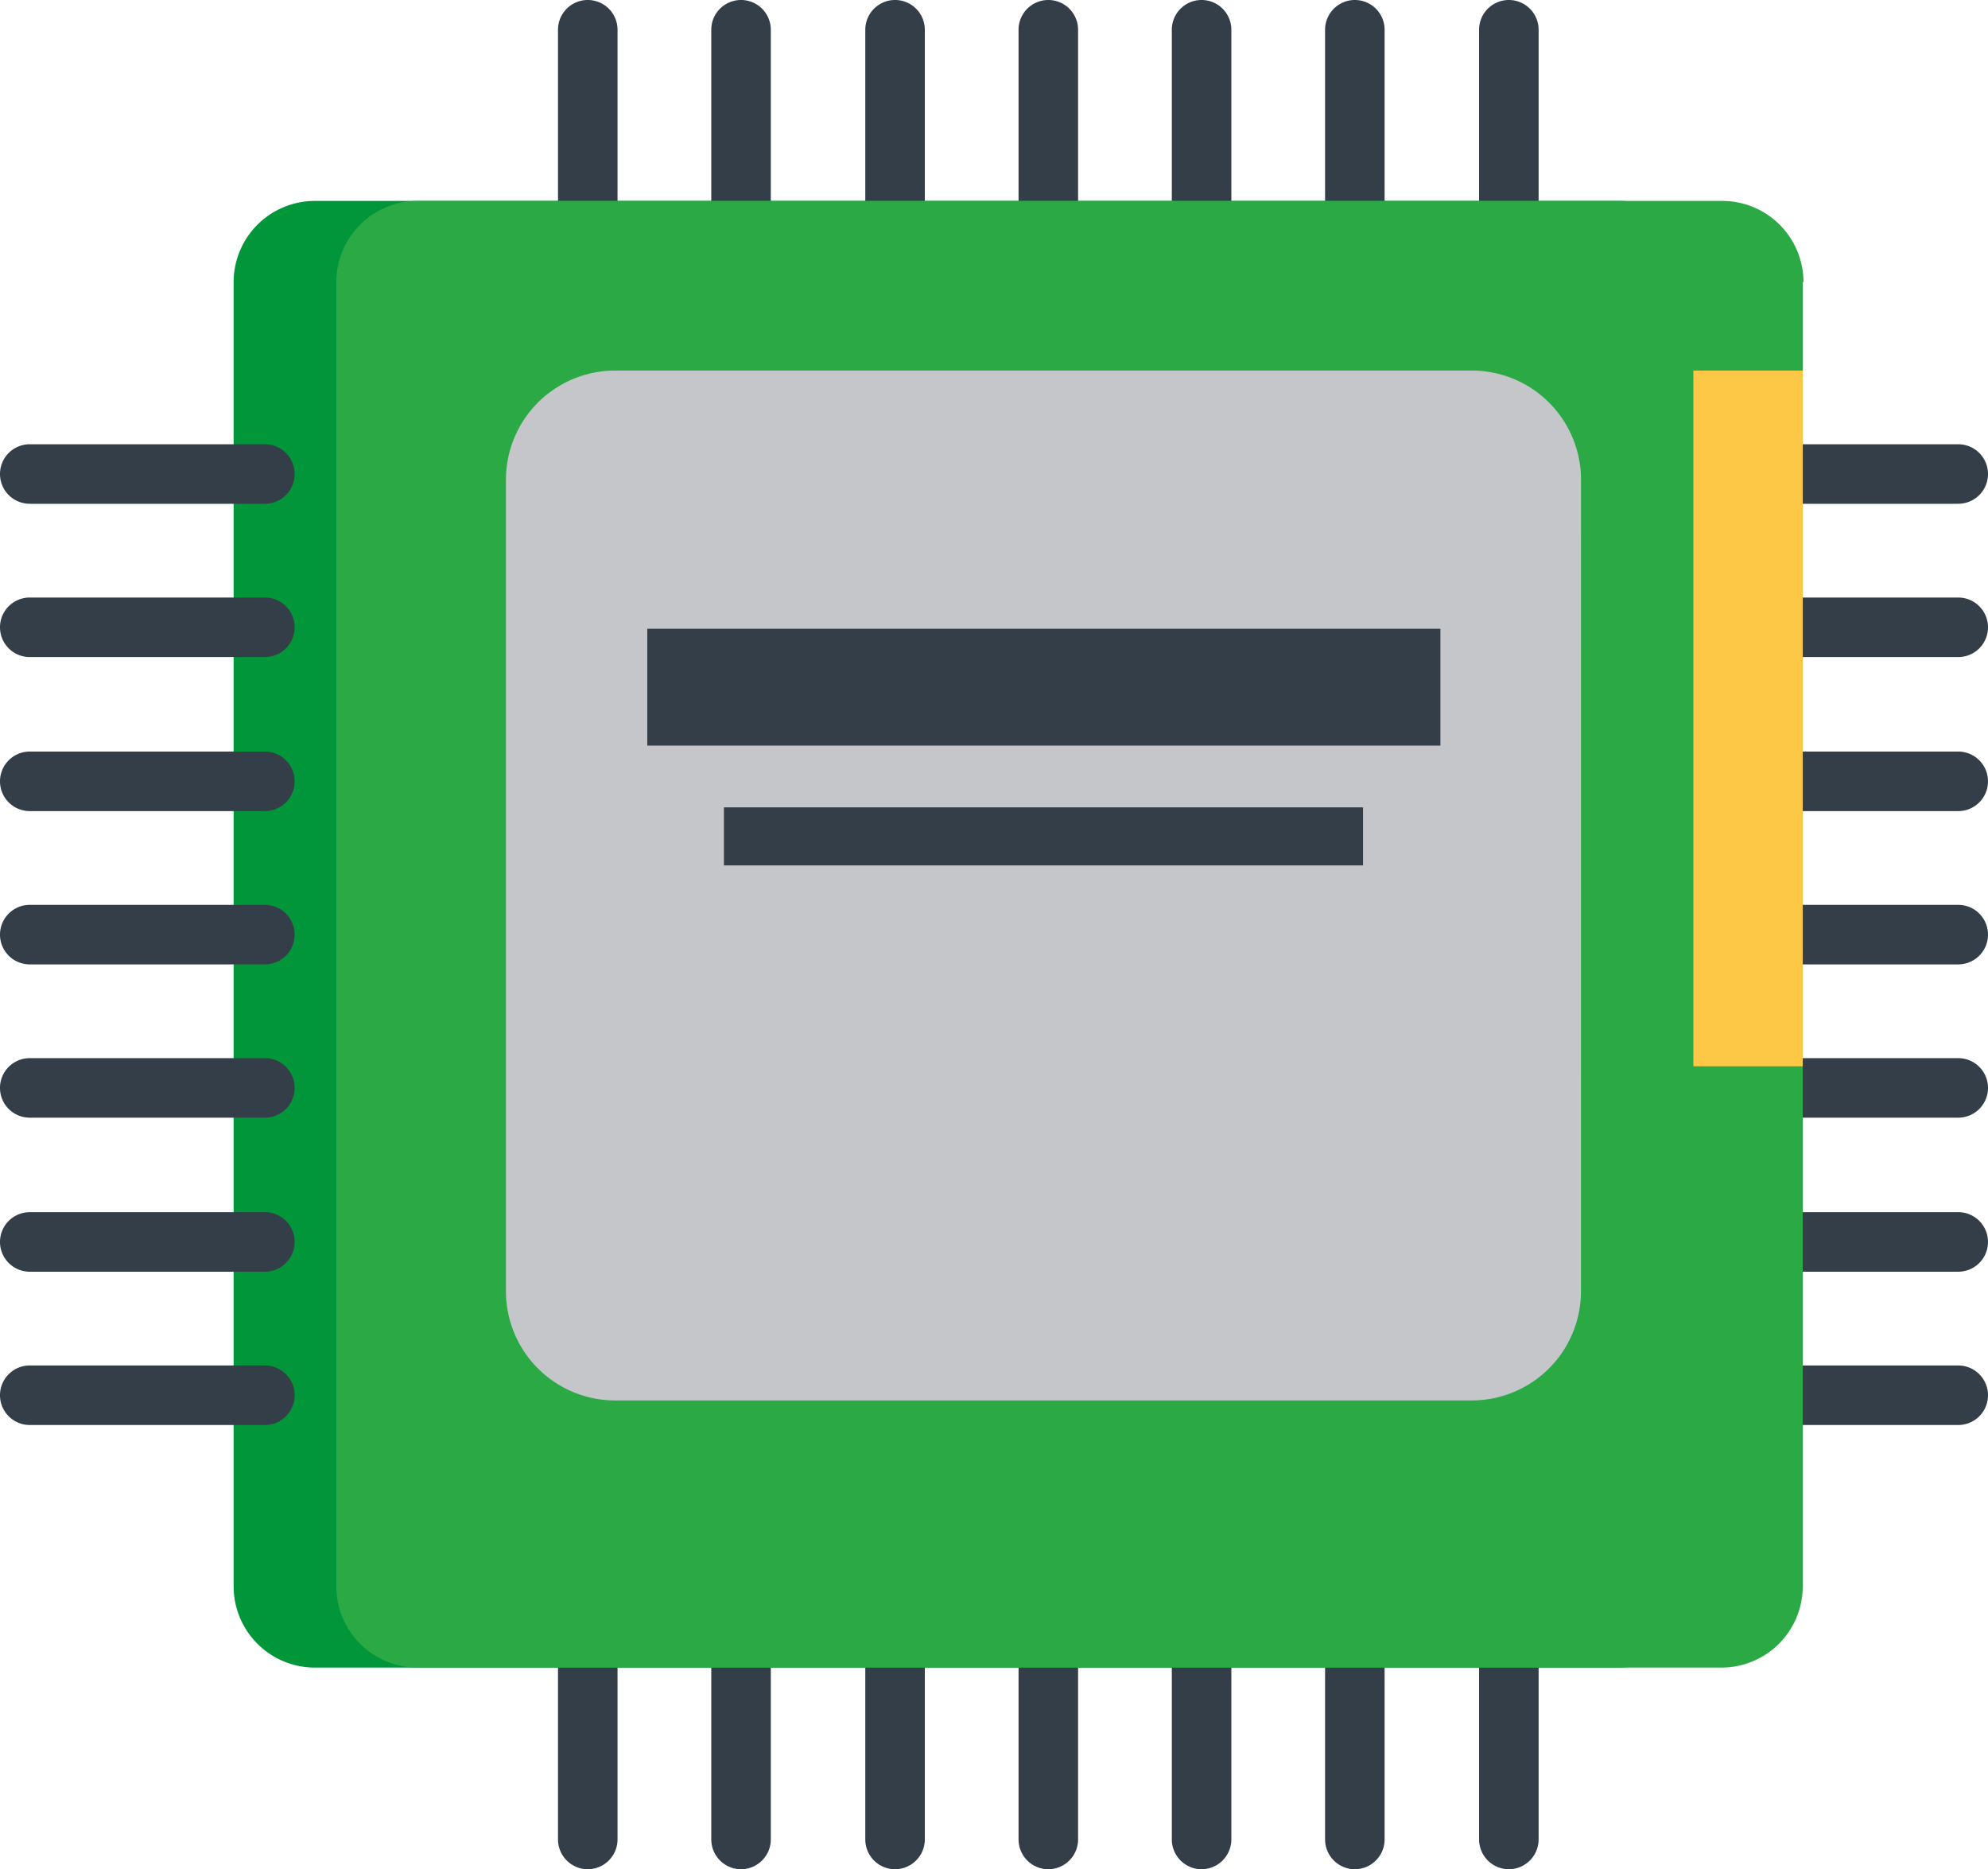 <svg xmlns="http://www.w3.org/2000/svg" viewBox="121.484 2859.7 174.233 163.8">
  <defs>
    <style>
      .cls-1 {
        fill: #343e48;
      }

      .cls-2 {
        fill: #019639;
      }

      .cls-3 {
        fill: #2ba945;
      }

      .cls-4 {
        fill: #c4c6c9;
      }

      .cls-5 {
        fill: #fdc846;
      }
    </style>
  </defs>
  <g id="Group_1417" data-name="Group 1417" transform="translate(121.484 2859.7)">
    <path id="Path_1318" data-name="Path 1318" class="cls-1" d="M139.508,25.822a2.616,2.616,0,0,1-2.608-2.608V2.608a2.608,2.608,0,0,1,5.217,0V23.214a2.616,2.616,0,0,1-2.608,2.608Zm0,0" transform="translate(-47.632)"/>
    <path id="Path_1319" data-name="Path 1319" class="cls-1" d="M118.908,25.822a2.616,2.616,0,0,1-2.608-2.608V2.608a2.608,2.608,0,0,1,5.217,0V23.214a2.616,2.616,0,0,1-2.608,2.608Zm0,0" transform="translate(-40.464)"/>
    <path id="Path_1320" data-name="Path 1320" class="cls-1" d="M98.208,25.822A2.616,2.616,0,0,1,95.6,23.214V2.608a2.608,2.608,0,0,1,5.217,0V23.214a2.616,2.616,0,0,1-2.608,2.608Zm0,0" transform="translate(-33.262)"/>
    <path id="Path_1321" data-name="Path 1321" class="cls-1" d="M77.608,25.822A2.616,2.616,0,0,1,75,23.214V2.608a2.608,2.608,0,0,1,5.217,0V23.214a2.616,2.616,0,0,1-2.608,2.608Zm0,0" transform="translate(-26.095)"/>
    <path id="Path_1322" data-name="Path 1322" class="cls-1" d="M160.108,25.822a2.616,2.616,0,0,1-2.608-2.608V2.608a2.608,2.608,0,0,1,5.217,0V23.214a2.616,2.616,0,0,1-2.608,2.608Zm0,0" transform="translate(-54.799)"/>
    <path id="Path_1323" data-name="Path 1323" class="cls-1" d="M180.708,25.822a2.616,2.616,0,0,1-2.608-2.608V2.608a2.608,2.608,0,0,1,5.217,0V23.214a2.616,2.616,0,0,1-2.608,2.608Zm0,0" transform="translate(-61.967)"/>
    <path id="Path_1324" data-name="Path 1324" class="cls-1" d="M201.408,25.822a2.616,2.616,0,0,1-2.608-2.608V2.608a2.608,2.608,0,0,1,5.217,0V23.214a2.616,2.616,0,0,1-2.608,2.608Zm0,0" transform="translate(-69.169)"/>
    <path id="Path_1325" data-name="Path 1325" class="cls-1" d="M139.508,237.422a2.616,2.616,0,0,1-2.608-2.608V214.208a2.608,2.608,0,0,1,5.217,0v20.605a2.616,2.616,0,0,1-2.608,2.608Zm0,0" transform="translate(-47.632 -73.622)"/>
    <path id="Path_1326" data-name="Path 1326" class="cls-1" d="M160.108,237.422a2.616,2.616,0,0,1-2.608-2.608V214.208a2.608,2.608,0,1,1,5.217,0v20.605a2.616,2.616,0,0,1-2.608,2.608Zm0,0" transform="translate(-54.799 -73.622)"/>
    <path id="Path_1327" data-name="Path 1327" class="cls-1" d="M180.708,237.422a2.616,2.616,0,0,1-2.608-2.608V214.208a2.608,2.608,0,0,1,5.217,0v20.605a2.616,2.616,0,0,1-2.608,2.608Zm0,0" transform="translate(-61.967 -73.622)"/>
    <path id="Path_1328" data-name="Path 1328" class="cls-1" d="M201.408,237.422a2.616,2.616,0,0,1-2.608-2.608V214.208a2.608,2.608,0,0,1,5.217,0v20.605a2.616,2.616,0,0,1-2.608,2.608Zm0,0" transform="translate(-69.169 -73.622)"/>
    <path id="Path_1329" data-name="Path 1329" class="cls-1" d="M118.908,237.422a2.616,2.616,0,0,1-2.608-2.608V214.208a2.608,2.608,0,0,1,5.217,0v20.605a2.616,2.616,0,0,1-2.608,2.608Zm0,0" transform="translate(-40.464 -73.622)"/>
    <path id="Path_1330" data-name="Path 1330" class="cls-1" d="M98.208,237.422a2.616,2.616,0,0,1-2.608-2.608V214.208a2.608,2.608,0,1,1,5.217,0v20.605a2.616,2.616,0,0,1-2.608,2.608Zm0,0" transform="translate(-33.262 -73.622)"/>
    <path id="Path_1331" data-name="Path 1331" class="cls-1" d="M77.608,237.422A2.616,2.616,0,0,1,75,234.814V214.208a2.608,2.608,0,1,1,5.217,0v20.605a2.616,2.616,0,0,1-2.608,2.608Zm0,0" transform="translate(-26.095 -73.622)"/>
    <path id="Path_1332" data-name="Path 1332" class="cls-1" d="M250.814,126.817H230.208a2.608,2.608,0,0,1,0-5.217h20.605a2.608,2.608,0,1,1,0,5.217Zm0,0" transform="translate(-79.189 -42.308)"/>
    <path id="Path_1333" data-name="Path 1333" class="cls-1" d="M250.814,106.217H230.208a2.608,2.608,0,0,1,0-5.217h20.605a2.608,2.608,0,1,1,0,5.217Zm0,0" transform="translate(-79.189 -35.141)"/>
    <path id="Path_1334" data-name="Path 1334" class="cls-1" d="M250.814,85.517H230.208a2.608,2.608,0,0,1,0-5.217h20.605a2.608,2.608,0,1,1,0,5.217Zm0,0" transform="translate(-79.189 -27.939)"/>
    <path id="Path_1335" data-name="Path 1335" class="cls-1" d="M250.814,64.917H230.208a2.608,2.608,0,0,1,0-5.217h20.605a2.608,2.608,0,1,1,0,5.217Zm0,0" transform="translate(-79.189 -20.771)"/>
    <path id="Path_1336" data-name="Path 1336" class="cls-1" d="M250.814,147.417H230.208a2.608,2.608,0,0,1,0-5.217h20.605a2.608,2.608,0,1,1,0,5.217Zm0,0" transform="translate(-79.189 -49.476)"/>
    <path id="Path_1337" data-name="Path 1337" class="cls-1" d="M250.814,168.117H230.208a2.608,2.608,0,0,1,0-5.217h20.605a2.608,2.608,0,1,1,0,5.217Zm0,0" transform="translate(-79.189 -56.678)"/>
    <path id="Path_1338" data-name="Path 1338" class="cls-1" d="M250.814,188.717H230.208a2.608,2.608,0,0,1,0-5.217h20.605a2.608,2.608,0,1,1,0,5.217Zm0,0" transform="translate(-79.189 -63.845)"/>
    <path id="Path_1339" data-name="Path 1339" class="cls-2" d="M159.988,34.108A7.124,7.124,0,0,0,152.88,27H38.508A7.124,7.124,0,0,0,31.4,34.108V148.415a7.124,7.124,0,0,0,7.108,7.108H152.815a7.124,7.124,0,0,0,7.108-7.108V34.108Zm0,0" transform="translate(-10.925 -9.394)"/>
    <path id="Path_1340" data-name="Path 1340" class="cls-1" d="M23.214,126.817H2.608a2.608,2.608,0,0,1,0-5.217H23.214a2.608,2.608,0,0,1,0,5.217Zm0,0" transform="translate(0 -42.308)"/>
    <path id="Path_1341" data-name="Path 1341" class="cls-1" d="M23.214,147.417H2.608a2.608,2.608,0,0,1,0-5.217H23.214a2.608,2.608,0,0,1,0,5.217Zm0,0" transform="translate(0 -49.476)"/>
    <path id="Path_1342" data-name="Path 1342" class="cls-1" d="M23.214,168.117H2.608a2.608,2.608,0,0,1,0-5.217H23.214a2.608,2.608,0,0,1,0,5.217Zm0,0" transform="translate(0 -56.678)"/>
    <path id="Path_1343" data-name="Path 1343" class="cls-1" d="M23.214,188.717H2.608a2.608,2.608,0,0,1,0-5.217H23.214a2.608,2.608,0,0,1,0,5.217Zm0,0" transform="translate(0 -63.845)"/>
    <path id="Path_1344" data-name="Path 1344" class="cls-1" d="M23.214,106.217H2.608a2.608,2.608,0,0,1,0-5.217H23.214a2.608,2.608,0,0,1,0,5.217Zm0,0" transform="translate(0 -35.141)"/>
    <path id="Path_1345" data-name="Path 1345" class="cls-1" d="M23.214,85.517H2.608a2.608,2.608,0,0,1,0-5.217H23.214a2.608,2.608,0,0,1,0,5.217Zm0,0" transform="translate(0 -27.939)"/>
    <path id="Path_1346" data-name="Path 1346" class="cls-1" d="M23.214,64.917H2.608a2.608,2.608,0,0,1,0-5.217H23.214a2.608,2.608,0,0,1,0,5.217Zm0,0" transform="translate(0 -20.771)"/>
    <path id="Path_1347" data-name="Path 1347" class="cls-3" d="M173.788,34.108A7.124,7.124,0,0,0,166.68,27H52.308A7.124,7.124,0,0,0,45.2,34.108V148.415a7.124,7.124,0,0,0,7.108,7.108H166.615a7.124,7.124,0,0,0,7.108-7.108V34.108Zm0,0" transform="translate(-15.726 -9.394)"/>
    <path id="Path_1348" data-name="Path 1348" class="cls-4" d="M162.224,59.32a9.574,9.574,0,0,0-9.52-9.52H77.52A9.574,9.574,0,0,0,68,59.32v71.206a9.574,9.574,0,0,0,9.52,9.52H152.7a9.574,9.574,0,0,0,9.52-9.52Zm0,0" transform="translate(-23.659 -17.327)"/>
    <rect id="Rectangle_109" data-name="Rectangle 109" class="cls-5" width="9.585" height="60.968" transform="translate(148.411 32.473)"/>
    <rect id="Rectangle_110" data-name="Rectangle 110" class="cls-1" width="69.511" height="10.237" transform="translate(56.73 55.1)"/>
    <rect id="Rectangle_111" data-name="Rectangle 111" class="cls-1" width="56.013" height="5.086" transform="translate(63.446 70.749)"/>
  </g>
</svg>

